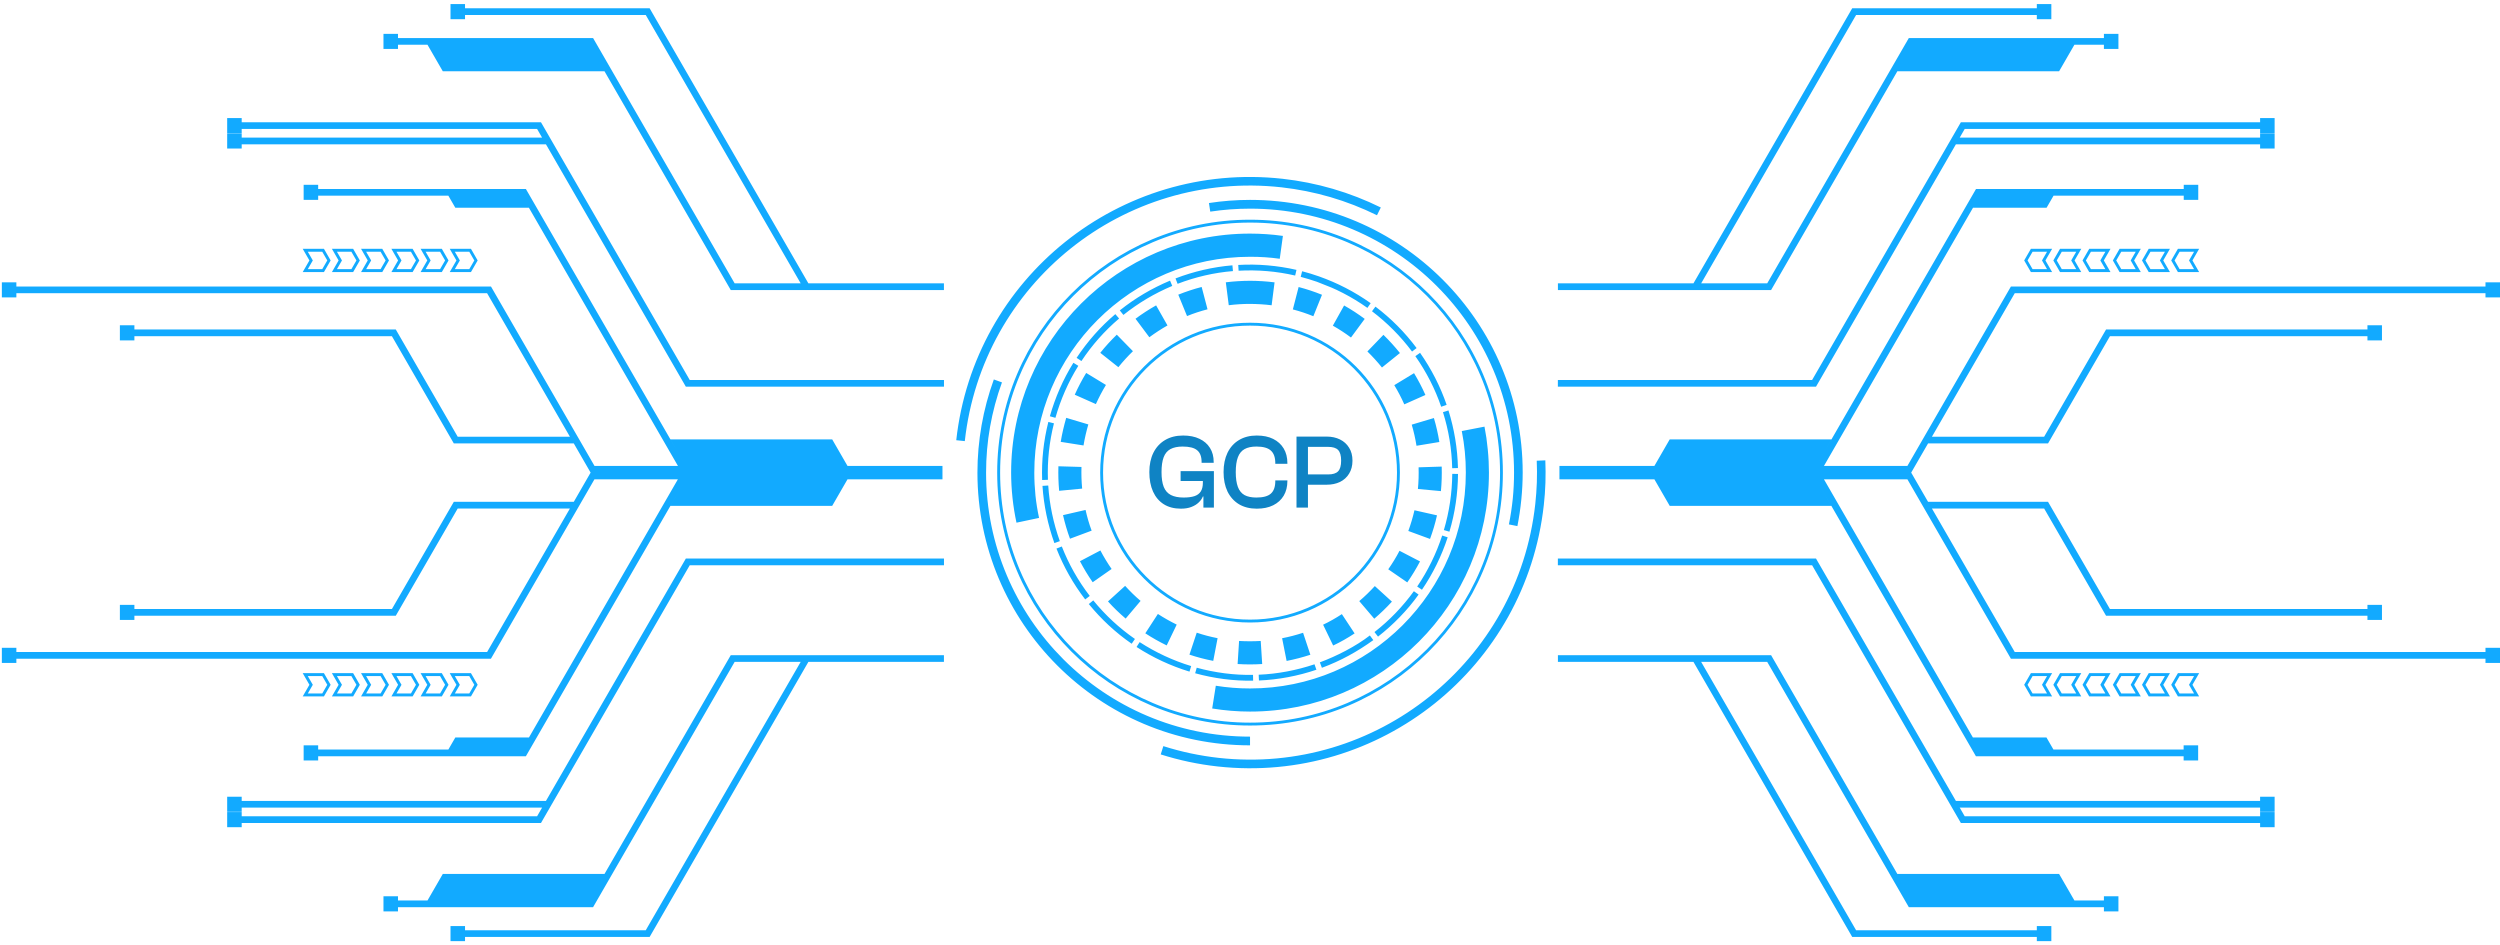 <svg width="566" height="214" viewBox="0 0 566 214" fill="none" xmlns="http://www.w3.org/2000/svg">
    <path
        d="M267.362 115.163C265.842 115.163 264.546 114.827 263.474 114.155C262.418 113.483 261.61 112.531 261.05 111.299C260.49 110.051 260.21 108.579 260.21 106.883C260.21 105.203 260.514 103.747 261.122 102.515C261.746 101.267 262.626 100.307 263.762 99.635C264.914 98.947 266.282 98.603 267.866 98.603C269.306 98.603 270.538 98.851 271.562 99.347C272.586 99.827 273.378 100.515 273.938 101.411C274.498 102.291 274.778 103.355 274.778 104.603V104.771H272.042V104.603C272.042 103.371 271.706 102.483 271.034 101.939C270.378 101.379 269.282 101.099 267.746 101.099C266.626 101.099 265.706 101.291 264.986 101.675C264.282 102.059 263.77 102.675 263.45 103.523C263.13 104.371 262.97 105.491 262.97 106.883C262.97 108.275 263.138 109.395 263.474 110.243C263.81 111.075 264.346 111.683 265.082 112.067C265.834 112.451 266.794 112.643 267.962 112.643C268.954 112.643 269.77 112.539 270.41 112.331C271.05 112.123 271.53 111.771 271.85 111.275C272.17 110.779 272.33 110.115 272.33 109.283V108.539H274.826V108.899L272.666 112.403H272.33C272.138 112.899 271.818 113.355 271.37 113.771C270.938 114.187 270.386 114.523 269.714 114.779C269.058 115.035 268.274 115.163 267.362 115.163ZM274.826 114.923H272.45V110.843L272.33 110.603V107.123H274.826V114.923ZM274.826 108.899H267.29V106.667H274.826V108.899ZM284.528 115.163C282.976 115.163 281.632 114.827 280.496 114.155C279.376 113.467 278.512 112.507 277.904 111.275C277.312 110.027 277.016 108.563 277.016 106.883C277.016 105.203 277.312 103.747 277.904 102.515C278.512 101.267 279.376 100.307 280.496 99.635C281.632 98.947 282.976 98.603 284.528 98.603C285.984 98.603 287.224 98.859 288.248 99.371C289.272 99.883 290.064 100.603 290.624 101.531C291.184 102.459 291.464 103.571 291.464 104.867V105.011H288.728V104.867C288.728 103.555 288.392 102.603 287.72 102.011C287.064 101.403 285.976 101.099 284.456 101.099C283.352 101.099 282.456 101.291 281.768 101.675C281.08 102.059 280.576 102.675 280.256 103.523C279.936 104.371 279.776 105.491 279.776 106.883C279.776 108.259 279.936 109.379 280.256 110.243C280.576 111.091 281.08 111.707 281.768 112.091C282.456 112.459 283.352 112.643 284.456 112.643C285.976 112.643 287.064 112.347 287.72 111.755C288.392 111.163 288.728 110.211 288.728 108.899V108.755H291.464V108.899C291.464 110.179 291.184 111.291 290.624 112.235C290.064 113.163 289.272 113.883 288.248 114.395C287.224 114.907 285.984 115.163 284.528 115.163ZM300.368 109.739H294.512V107.411H300.68C301.736 107.411 302.488 107.179 302.936 106.715C303.4 106.251 303.632 105.443 303.632 104.291C303.632 103.139 303.4 102.331 302.936 101.867C302.488 101.403 301.736 101.171 300.68 101.171H294.512V98.843H300.368C301.488 98.843 302.488 99.059 303.368 99.491C304.248 99.923 304.936 100.547 305.432 101.363C305.944 102.163 306.2 103.139 306.2 104.291C306.2 105.443 305.944 106.427 305.432 107.243C304.936 108.059 304.248 108.683 303.368 109.115C302.488 109.531 301.488 109.739 300.368 109.739ZM296.12 114.923H293.528V98.843H296.12V114.923Z"
        fill="#0F83C4" />
    <path
        d="M133.394 10.134L136.859 16.14H100.251L96.786 10.134H90.105V11.083H86.818V7.665H90.105V8.614H134.272L166.324 64.151H181.276L146.198 3.392H105.283V4.341H101.995V0.923H105.283V1.872H147.076L183.02 64.151H213.707V65.671H165.885H165.446L133.394 10.134ZM93.036 56.994H89.761L90.9 58.965L89.761 60.935H93.036L94.175 58.965L93.036 56.994ZM99.634 56.994H96.359L97.498 58.965L96.359 60.935H99.634L100.773 58.965L99.634 56.994ZM95.789 56.33H100.026L101.545 58.965L100.026 61.6H95.22L96.739 58.965L95.22 56.33H95.789ZM106.244 56.994H102.969L104.108 58.965L102.969 60.935H106.244L107.383 58.965L106.244 56.994ZM102.387 56.33H106.623L108.142 58.965L106.623 61.6H101.817L103.336 58.965L101.817 56.33H102.387ZM89.18 56.33H93.416L94.935 58.965L93.416 61.6H88.61L90.129 58.965L88.61 56.33H89.18ZM72.958 56.994H69.683L70.822 58.965L69.683 60.935H72.958L74.097 58.965L72.958 56.994ZM79.556 56.994H76.281L77.42 58.965L76.281 60.935H79.556L80.695 58.965L79.556 56.994ZM75.711 56.33H79.948L81.466 58.965L79.948 61.6H75.141L76.66 58.965L75.141 56.33H75.711ZM86.165 56.994H82.89L84.029 58.965L82.89 60.935H86.165L87.305 58.965L86.165 56.994ZM82.309 56.33H86.545L88.064 58.965L86.545 61.6H81.739L83.258 58.965L81.739 56.33H82.309ZM69.101 56.33H73.338L74.857 58.965L73.338 61.6H68.532L70.051 58.965L68.532 56.33H69.101ZM433.024 10.134L429.559 16.14H466.179L469.644 10.134H476.325V11.083H479.612V7.665H476.325V8.614H432.158L400.095 64.151H385.143L420.22 3.392H461.136V4.341H464.423V0.923H461.136V1.872H419.342L383.398 64.151H352.712V65.671H400.534H400.973L433.024 10.134ZM473.382 56.994H476.658L475.518 58.965L476.658 60.935H473.382L472.243 58.965L473.382 56.994ZM466.785 56.994H470.06L468.921 58.965L470.06 60.935H466.785L465.645 58.965L466.785 56.994ZM470.629 56.33H466.393L464.874 58.965L466.393 61.6H471.199L469.68 58.965L471.199 56.33H470.629ZM460.175 56.994H463.45L462.311 58.965L463.45 60.935H460.175L459.036 58.965L460.175 56.994ZM464.031 56.33H459.795L458.276 58.965L459.795 61.6H464.601L463.082 58.965L464.601 56.33H464.031ZM477.239 56.33H473.003L471.484 58.965L473.003 61.6H477.82L476.301 58.965L477.82 56.33H477.239ZM493.46 56.994H496.736L495.596 58.965L496.736 60.935H493.46L492.321 58.965L493.46 56.994ZM486.863 56.994H490.138L488.999 58.965L490.138 60.935H486.863L485.723 58.965L486.863 56.994ZM490.707 56.33H486.471L484.952 58.965L486.471 61.6H491.277L489.758 58.965L491.277 56.33H490.707ZM480.253 56.994H483.528L482.389 58.965L483.528 60.935H480.253L479.114 58.965L480.253 56.994ZM484.11 56.33H479.873L478.354 58.965L479.873 61.6H484.679L483.16 58.965L484.679 56.33H484.11ZM497.317 56.33H493.081L491.562 58.965L493.081 61.6H497.887L496.368 58.965L497.887 56.33H497.317ZM410.703 87.546H352.7V86.027H410.264L443.941 27.677H511.688V26.727H514.974V30.145H511.688V29.196H444.808L443.68 31.154H511.687V30.205H514.974V33.623H511.687V32.674H442.814L411.142 87.546L410.703 87.546ZM133.394 203.867L136.859 197.861H100.251L96.786 203.867H90.105V202.917H86.818V206.336H90.105V205.386H134.272L166.324 149.849H181.276L146.198 210.609H105.283V209.659H101.995V213.078H105.283V212.128H147.076L183.02 149.849H213.707V148.33H165.885H165.446L133.394 203.867ZM118.181 169.695L119.76 166.965H103.087L101.509 169.695H72.032V168.745H68.746V172.164H72.032V171.214H119.06L155.252 108.52L151.787 114.526H188.408L191.873 108.52H213.375V107V105.481H191.873L188.408 99.475H151.787L155.252 105.481L119.06 42.786H72.032V41.837H68.746V45.255H72.032V44.306H101.509L103.087 47.036H119.748L118.17 44.306L153.484 105.481H134.593L111.156 64.864H3.705V63.914H0.418V67.332H3.705V66.383H110.278L129.027 98.87H103.621L89.607 74.597H30.428V73.647H27.141V77.066H30.428V76.116H88.729L102.743 100.389H103.182H129.906L133.715 107L129.906 113.612H103.182H102.743L88.729 137.885H30.428V136.935H27.141V140.353H30.428V139.404H89.607L103.621 115.131H129.027L110.278 147.618H3.705V146.668H0.418V150.086H3.705V149.137H111.145L134.581 108.52H153.472L118.181 169.695ZM93.036 157.006H89.761L90.9 155.036L89.761 153.066H93.036L94.175 155.036L93.036 157.006ZM99.634 157.006H96.359L97.498 155.036L96.359 153.066H99.634L100.773 155.036L99.634 157.006ZM95.789 157.671H100.026L101.545 155.036L100.026 152.401H95.22L96.739 155.036L95.22 157.671H95.789ZM106.244 157.006H102.969L104.108 155.036L102.969 153.066H106.244L107.383 155.036L106.244 157.006ZM102.387 157.671H106.623L108.142 155.036L106.623 152.401H101.817L103.336 155.036L101.817 157.671H102.387ZM89.18 157.671H93.416L94.935 155.036L93.416 152.401H88.61L90.129 155.036L88.61 157.671H89.18ZM72.958 157.006H69.683L70.822 155.036L69.683 153.066H72.958L74.097 155.036L72.958 157.006ZM79.556 157.006H76.281L77.42 155.036L76.281 153.066H79.556L80.695 155.036L79.556 157.006ZM75.711 157.671H79.948L81.466 155.036L79.948 152.401H75.141L76.66 155.036L75.141 157.671H75.711ZM86.165 157.006H82.89L84.029 155.036L82.89 153.066H86.165L87.305 155.036L86.165 157.006ZM82.309 157.671H86.545L88.064 155.036L86.545 152.401H81.739L83.258 155.036L81.739 157.671H82.309ZM69.101 157.671H73.338L74.857 155.036L73.338 152.401H68.532L70.051 155.036L68.532 157.671H69.101ZM433.024 203.867L429.559 197.861H466.179L469.644 203.867H476.325V202.917H479.612V206.336H476.325V205.386H432.158L400.095 149.849H385.143L420.22 210.609H461.136V209.659H464.423V213.078H461.136V212.128H419.342L383.398 149.849H352.712V148.33H400.534H400.973L433.024 203.867ZM448.237 169.695L446.659 166.965H463.32L464.898 169.695H494.374V168.745H497.661V172.164H494.374V171.214H447.347L411.154 108.52L414.619 114.526H378.023L374.558 108.52H353.056V107V105.481H374.558L378.023 99.475H414.643L411.178 105.481L447.371 42.786H494.398V41.837H497.685V45.255H494.398V44.306H464.921L463.343 47.036H446.683L448.261 44.306L412.946 105.481H431.838L455.274 64.864H562.714V63.914H566.001V67.332H562.714V66.383H456.14L437.391 98.87H462.797L476.812 74.597H535.99V73.647H539.277V77.066H535.99V76.116H477.69L463.675 100.389H463.236H436.513L432.692 107L436.513 113.612H463.236H463.675L477.69 137.885H535.99V136.935H539.277V140.353H535.99V139.404H476.812L462.797 115.131H437.391L456.14 147.618H562.714V146.668H566.001V150.086H562.714V149.137H455.274L431.838 108.52H412.946L448.237 169.695ZM473.382 157.006H476.658L475.518 155.036L476.658 153.066H473.382L472.243 155.036L473.382 157.006ZM466.785 157.006H470.06L468.921 155.036L470.06 153.066H466.785L465.645 155.036L466.785 157.006ZM470.629 157.671H466.393L464.874 155.036L466.393 152.401H471.199L469.68 155.036L471.199 157.671H470.629ZM460.175 157.006H463.45L462.311 155.036L463.45 153.066H460.175L459.036 155.036L460.175 157.006ZM464.031 157.671H459.795L458.276 155.036L459.795 152.401H464.601L463.082 155.036L464.601 157.671H464.031ZM477.239 157.671H473.003L471.484 155.036L473.003 152.401H477.82L476.301 155.036L477.82 157.671H477.239ZM493.46 157.006H496.736L495.596 155.036L496.736 153.066H493.46L492.321 155.036L493.46 157.006ZM486.863 157.006H490.138L488.999 155.036L490.138 153.066H486.863L485.723 155.036L486.863 157.006ZM490.707 157.671H486.471L484.952 155.036L486.471 152.401H491.277L489.758 155.036L491.277 157.671H490.707ZM480.253 157.006H483.528L482.389 155.036L483.528 153.066H480.253L479.114 155.036L480.253 157.006ZM484.11 157.671H479.873L478.354 155.036L479.873 152.401H484.679L483.16 155.036L484.679 157.671H484.11ZM497.317 157.671H493.081L491.562 155.036L493.081 152.401H497.887L496.368 155.036L497.887 157.671H497.317ZM410.703 126.454H352.7V127.974H410.264L443.941 186.324H511.688V187.273H514.974V183.855H511.688V184.805H444.808L443.68 182.846H511.687V183.796H514.974V180.377H511.687V181.327H442.814L411.142 126.454L410.703 126.454ZM155.715 126.454H213.719V127.974H156.154L122.477 186.324H54.719V187.273H51.432V183.855H54.719V184.805H121.599L122.726 182.846H54.719V183.796H51.432V180.377H54.719V181.327H123.604L155.276 126.454L155.715 126.454ZM299.3 66.739C297.58 66.039 295.812 65.457 294.008 64.982L292.702 70.051C294.281 70.466 295.823 70.976 297.342 71.594L299.3 66.739ZM308.971 72.199C307.476 71.083 305.934 70.074 304.308 69.16L301.757 73.73C303.181 74.537 304.545 75.427 305.862 76.413L308.971 72.199ZM316.946 79.926C315.783 78.478 314.537 77.101 313.208 75.807L309.577 79.57C310.751 80.721 311.843 81.92 312.876 83.202L316.946 79.926ZM322.713 89.422C321.965 87.724 321.099 86.074 320.138 84.484L315.664 87.202C316.507 88.603 317.278 90.051 317.931 91.546L322.713 89.422ZM325.869 100.068C325.573 98.229 325.169 96.436 324.635 94.644L319.616 96.14C320.079 97.718 320.435 99.297 320.696 100.923L325.869 100.068ZM326.225 111.19C326.403 109.339 326.451 107.499 326.403 105.635L321.17 105.801C321.218 107.439 321.17 109.066 321.016 110.704L326.225 111.19ZM323.757 122.015C324.398 120.27 324.932 118.49 325.335 116.674L320.233 115.523C319.865 117.113 319.402 118.68 318.844 120.211L323.757 122.015ZM318.607 131.855C319.675 130.324 320.624 128.757 321.491 127.107L316.851 124.698C316.091 126.158 315.249 127.534 314.3 128.888L318.607 131.855ZM311.131 140.08C312.543 138.87 313.872 137.588 315.13 136.211L311.262 132.686C310.146 133.896 308.995 135.024 307.737 136.092L311.131 140.08ZM301.828 146.146C303.465 145.386 305.186 144.389 306.681 143.404L303.798 139.036C302.481 139.902 300.973 140.769 299.549 141.434L301.828 146.146ZM291.29 149.635C293.118 149.279 294.898 148.816 296.666 148.235L295.016 143.261C293.45 143.772 291.884 144.187 290.27 144.496L291.29 149.635ZM280.195 150.336C282.058 150.454 283.886 150.454 285.761 150.336L285.428 145.113C283.791 145.208 282.177 145.208 280.527 145.113L280.195 150.336ZM269.29 148.211C271.058 148.805 272.85 149.267 274.677 149.623L275.662 144.484C274.06 144.175 272.482 143.76 270.939 143.238L269.29 148.211ZM259.298 143.38C260.853 144.401 262.467 145.303 264.14 146.122L266.406 141.41C264.935 140.686 263.523 139.891 262.146 139L259.298 143.38ZM250.849 136.164C252.083 137.54 253.448 138.846 254.848 140.045L258.23 136.045C257.008 135.012 255.798 133.825 254.73 132.638L250.849 136.164ZM244.501 127.06C245.367 128.71 246.316 130.288 247.384 131.819L251.668 128.816C250.731 127.463 249.888 126.074 249.129 124.626L244.501 127.06ZM240.668 116.626C241.083 118.431 241.605 120.235 242.246 121.968L247.147 120.14C246.577 118.632 246.126 117.018 245.77 115.451L240.668 116.626ZM239.624 105.564C239.564 107.428 239.624 109.267 239.79 111.119L244.999 110.62C244.845 108.982 244.797 107.368 244.845 105.718L239.624 105.564ZM241.392 94.597C240.869 96.413 240.454 98.157 240.146 100.033L245.308 100.852C245.58 99.214 245.937 97.683 246.399 96.092L241.392 94.597ZM245.913 84.436C244.94 86.027 244.085 87.665 243.326 89.362L248.108 91.487C248.785 89.991 249.532 88.555 250.386 87.154L245.913 84.436ZM252.843 75.772C251.514 77.066 250.256 78.43 249.105 79.879L253.199 83.131C254.231 81.849 255.323 80.65 256.498 79.511L252.843 75.772ZM261.743 69.137C260.117 70.051 258.574 71.059 257.079 72.163L260.212 76.353C261.529 75.38 262.894 74.49 264.318 73.683L261.743 69.137ZM272.055 64.971C270.263 65.433 268.483 66.027 266.762 66.715L268.744 71.558C270.251 70.941 271.817 70.43 273.384 70.027L272.055 64.971ZM320.719 78.798C318.061 75.238 314.952 72.104 311.404 69.421L310.621 70.466C314.074 73.089 317.088 76.116 319.687 79.594L320.719 78.798ZM327.519 91.653C326.083 87.475 324.042 83.499 321.503 79.879L320.435 80.638C322.903 84.163 324.896 88.021 326.285 92.092L327.519 91.653ZM330.082 105.968C329.975 101.505 329.251 97.184 327.934 92.923L326.688 93.315C327.982 97.445 328.682 101.671 328.777 106.003L330.082 105.968ZM328.148 120.377C329.418 116.116 330.058 111.736 330.094 107.297L328.789 107.285C328.753 111.606 328.124 115.855 326.89 120.009L328.148 120.377ZM321.93 133.517C324.41 129.873 326.392 125.837 327.756 121.647L326.51 121.244C325.181 125.315 323.259 129.255 320.85 132.793L321.93 133.517ZM311.986 144.128C315.403 141.469 318.666 138.134 321.17 134.609L320.102 133.849C317.563 137.35 314.596 140.437 311.179 143.095L311.986 144.128ZM299.277 151.19C303.584 149.588 307.192 147.594 310.918 144.923L310.134 143.867C306.93 146.348 302.611 148.543 298.814 149.956L299.277 151.19ZM285.025 154.063C289.415 153.885 293.865 153.042 298.031 151.629L297.603 150.395C293.557 151.76 289.237 152.579 284.966 152.757L285.025 154.063ZM270.583 152.425C274.737 153.576 279.388 154.205 283.708 154.098L283.684 152.793C279.448 152.876 275.021 152.294 270.939 151.167L270.583 152.425ZM257.316 146.478C261.066 148.899 265.03 150.751 269.302 152.057L269.681 150.799C265.54 149.54 261.66 147.724 258.017 145.374L257.316 146.478ZM246.506 136.757C249.318 140.199 252.558 143.214 256.213 145.742L256.949 144.662C253.389 142.193 250.256 139.285 247.515 135.926L246.506 136.757ZM239.184 124.199C240.798 128.318 242.994 132.199 245.687 135.712L246.72 134.917C244.097 131.511 241.961 127.724 240.395 123.724L239.184 124.199ZM236.016 110.003C236.313 114.454 237.215 118.751 238.71 122.953L239.944 122.514C238.484 118.431 237.606 114.253 237.321 109.92L236.016 110.003ZM237.345 95.522C236.265 99.831 235.779 104.235 235.945 108.674L237.25 108.626C237.096 104.306 237.559 100.033 238.615 95.843L237.345 95.522ZM243.017 82.134C240.668 85.92 238.912 89.956 237.689 94.241L238.947 94.597C240.134 90.43 241.843 86.502 244.133 82.822L243.017 82.134ZM252.511 71.119C249.117 73.991 246.198 77.315 243.741 81.018L244.833 81.742C247.218 78.146 250.066 74.917 253.365 72.116L252.511 71.119ZM264.899 63.534C260.782 65.267 257.008 67.487 253.519 70.276L254.338 71.297C257.756 68.579 261.375 66.43 265.398 64.733L264.899 63.534ZM279.02 60.068C274.642 60.436 270.227 61.457 266.133 63.036L266.608 64.258C270.571 62.727 274.891 61.718 279.139 61.374L279.02 60.068ZM293.521 61.101C289.226 60.116 284.74 59.724 280.338 59.985L280.421 61.291C284.74 61.054 289 61.41 293.225 62.383L293.521 61.101ZM310.324 68.638C306.669 66.051 302.801 64.056 298.576 62.561L298.149 63.795C302.255 65.255 306.017 67.178 309.577 69.706L310.324 68.638L298.576 62.561C297.33 62.134 296.073 61.73 294.803 61.41L294.483 62.68C295.729 63.024 296.927 63.368 298.149 63.795L310.324 68.638ZM230.13 118.336C229.739 116.496 229.43 114.609 229.228 112.698C229.027 110.763 228.92 108.864 228.92 106.988C228.92 92.045 234.972 78.525 244.762 68.733C254.552 58.941 268.068 52.887 283.008 52.887C284.206 52.887 285.452 52.935 286.734 53.018C287.968 53.101 289.202 53.232 290.448 53.41L289.736 58.585C288.632 58.43 287.517 58.312 286.389 58.24C285.31 58.169 284.182 58.134 283.019 58.134C269.527 58.134 257.316 63.605 248.476 72.448C239.635 81.291 234.165 93.505 234.165 107C234.165 108.757 234.26 110.478 234.426 112.152V112.163C234.604 113.849 234.877 115.558 235.245 117.255L230.13 118.336ZM283.008 168.745C265.967 168.745 250.529 161.837 239.362 150.656C228.196 139.487 221.29 124.045 221.29 107C221.29 103.404 221.61 99.819 222.227 96.294C222.844 92.769 223.782 89.291 225.004 85.908L226.843 86.573C225.657 89.837 224.755 93.208 224.15 96.626C223.544 100.045 223.248 103.511 223.248 107C223.248 123.511 229.94 138.454 240.751 149.267C251.561 160.08 266.501 166.775 283.008 166.775V168.745ZM273.704 45.968C275.235 45.73 276.789 45.552 278.344 45.433C279.91 45.315 281.465 45.255 283.008 45.255C300.048 45.255 315.486 52.163 326.653 63.333C337.819 74.502 344.737 89.944 344.737 106.988C344.737 109.006 344.63 111.036 344.429 113.077C344.227 115.119 343.93 117.125 343.539 119.107L341.616 118.727C342.008 116.781 342.293 114.834 342.494 112.899C342.684 110.965 342.779 108.994 342.779 107.012C342.779 90.502 336.086 75.558 325.276 64.745C314.466 53.932 299.526 47.237 283.019 47.237C281.5 47.237 279.993 47.297 278.498 47.404C277.003 47.522 275.496 47.688 274.001 47.914L273.704 45.968ZM306.539 83.463C300.523 77.445 292.204 73.718 283.008 73.718C273.823 73.718 265.504 77.445 259.476 83.463C253.46 89.481 249.734 97.801 249.734 107C249.734 116.187 253.46 124.508 259.476 130.537C265.493 136.555 273.811 140.282 283.008 140.282C292.192 140.282 300.511 136.555 306.539 130.537C312.555 124.52 316.281 116.199 316.281 107C316.281 97.813 312.555 89.493 306.539 83.463ZM283.008 73.066C292.37 73.066 300.855 76.864 307.002 83C313.137 89.137 316.934 97.623 316.934 107C316.934 116.365 313.137 124.852 307.002 131C300.867 137.137 292.382 140.935 283.008 140.935C273.645 140.935 265.16 137.137 259.013 131C252.878 124.864 249.081 116.377 249.081 107C249.081 97.635 252.878 89.149 259.013 83C265.16 76.864 273.645 73.066 283.008 73.066ZM336.087 96.591C336.419 98.264 336.668 99.997 336.834 101.778C337.012 103.57 337.095 105.315 337.095 107C337.095 121.944 331.043 135.463 321.253 145.256C311.463 155.048 297.947 161.101 283.008 161.101C281.595 161.101 280.16 161.042 278.712 160.923C277.335 160.816 275.911 160.638 274.44 160.401L275.259 155.25C276.493 155.451 277.774 155.606 279.115 155.713C280.397 155.819 281.69 155.867 283.008 155.867C296.5 155.867 308.71 150.395 317.551 141.552C326.392 132.71 331.862 120.496 331.862 107C331.862 105.362 331.791 103.784 331.637 102.264C331.494 100.745 331.257 99.178 330.948 97.588L336.087 96.591ZM323.033 66.976C312.793 56.733 298.648 50.395 283.019 50.395C267.391 50.395 253.246 56.733 243.005 66.976C232.765 77.22 226.428 91.368 226.428 107C226.428 122.632 232.765 136.781 243.005 147.024C253.246 157.267 267.391 163.606 283.019 163.606C298.648 163.606 312.793 157.267 323.033 147.024C333.274 136.781 339.611 122.632 339.611 107C339.599 91.368 333.274 77.22 323.033 66.976ZM283.008 49.742C298.814 49.742 313.125 56.151 323.484 66.513C333.844 76.876 340.252 91.19 340.252 107C340.252 122.81 333.844 137.125 323.484 147.487C313.125 157.849 298.814 164.259 283.008 164.259C267.201 164.259 252.89 157.849 242.531 147.487C232.171 137.125 225.763 122.81 225.763 107C225.763 91.19 232.171 76.876 242.531 66.513C252.89 56.151 267.201 49.742 283.008 49.742ZM216.496 99.665C218.525 81.291 227.793 65.481 241.154 54.775C254.516 44.068 271.972 38.454 290.329 40.472C294.198 40.899 298.019 41.659 301.757 42.751C305.495 43.843 309.126 45.255 312.615 46.976L311.748 48.733C308.354 47.059 304.818 45.683 301.211 44.626C297.592 43.57 293.889 42.834 290.116 42.407C272.292 40.436 255.347 45.884 242.377 56.282C229.406 66.68 220.4 82.027 218.43 99.867L216.496 99.665ZM349.864 104.223C349.935 105.908 349.935 107.594 349.887 109.279C349.828 110.977 349.709 112.662 349.519 114.336C347.49 132.71 338.223 148.52 324.861 159.226C311.499 169.932 294.043 175.546 275.686 173.529C273.502 173.291 271.331 172.935 269.171 172.484C267 172.021 264.875 171.463 262.787 170.799L263.38 168.923C265.433 169.576 267.498 170.122 269.575 170.561C271.663 171 273.775 171.345 275.899 171.582C293.723 173.552 310.668 168.104 323.639 157.707C336.609 147.309 345.615 131.962 347.585 114.122C347.763 112.484 347.882 110.846 347.941 109.22C348.001 107.582 347.989 105.944 347.917 104.306L349.864 104.223ZM288.561 63.926C286.71 63.689 284.871 63.582 283.008 63.57V68.804C284.645 68.816 286.271 68.911 287.897 69.113L288.561 63.926L283.008 63.57C281.156 63.582 279.353 63.689 277.525 63.914L278.19 69.101C279.804 68.899 281.394 68.804 283.019 68.804L288.561 63.926ZM155.715 87.546H213.719V86.027H156.154L122.477 27.677H54.719V26.727H51.432V30.145H54.719V29.196H121.599L122.726 31.154H54.719V30.205H51.432V33.623H54.719V32.674H123.604L155.276 87.546L155.715 87.546Z"
        fill="#12AAFF" />
</svg>